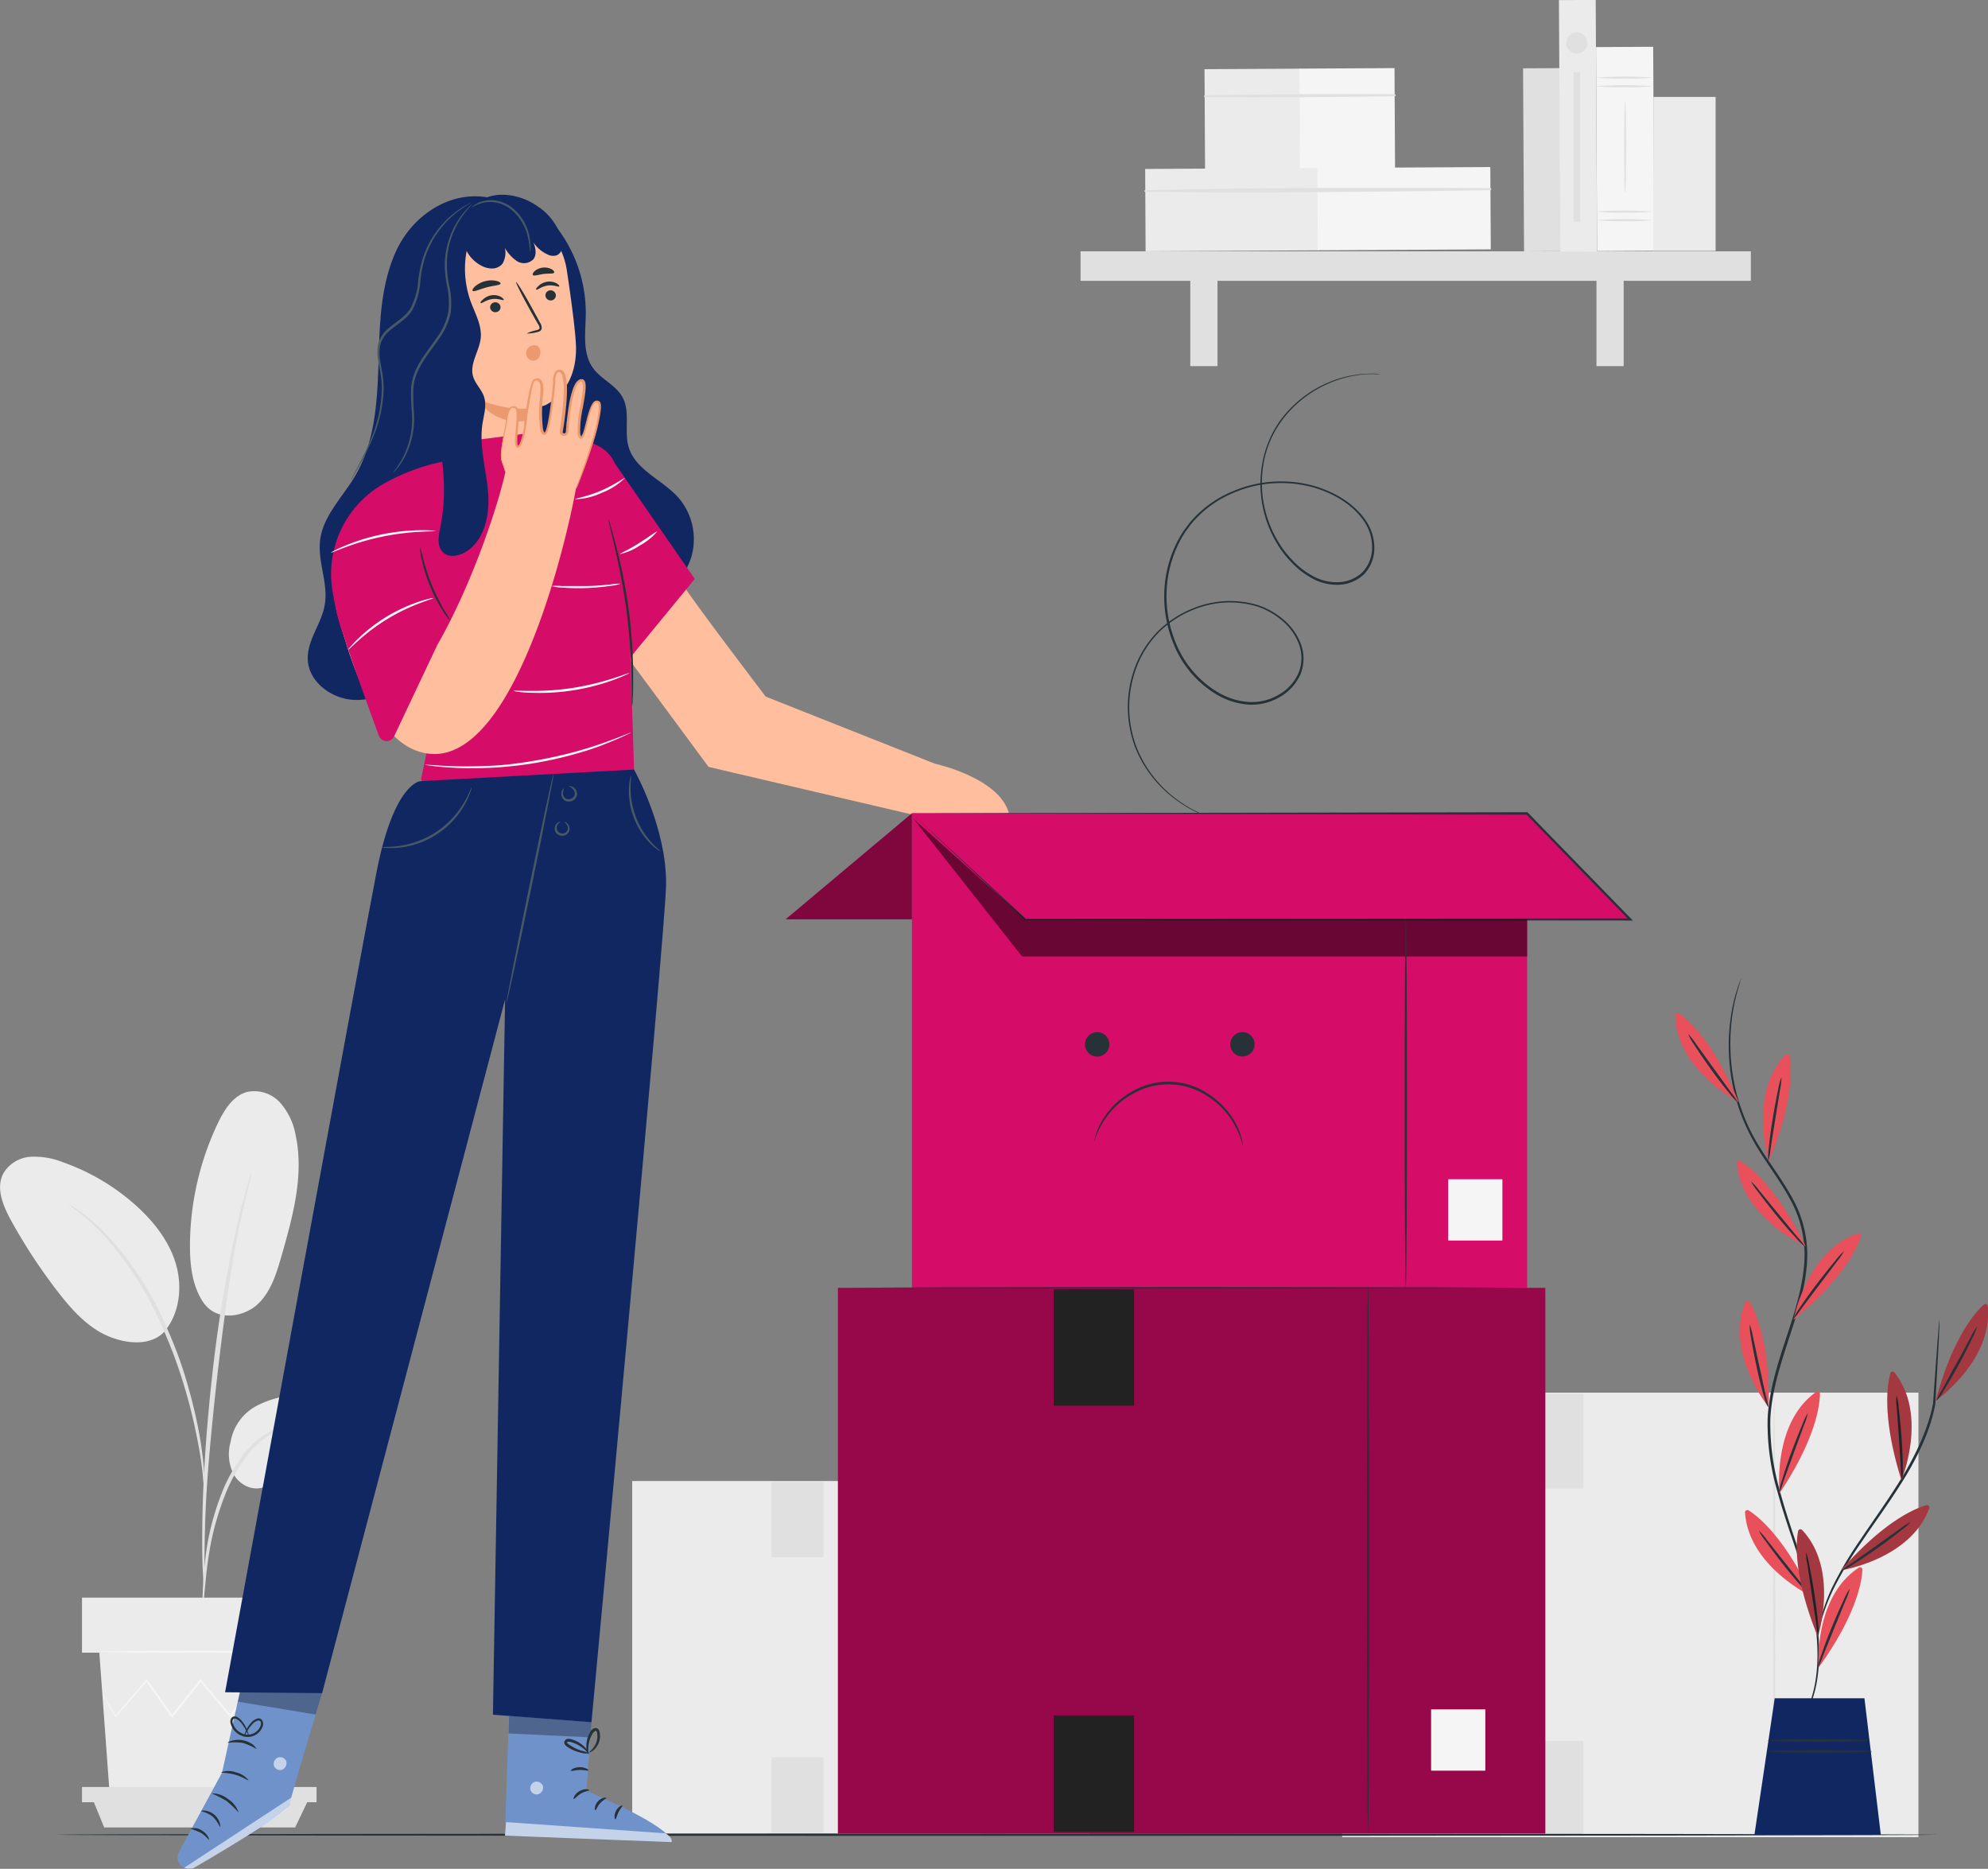 <svg xmlns="http://www.w3.org/2000/svg" viewBox="0 0 453.07 425.85"><rect x="0" y="0" width="453.07" height="425.85" fill="#808080" stroke="none"/><defs><style>.cls-1{fill:#ebebeb;}.cls-2{fill:#e0e0e0;}.cls-3{fill:#fafafa;}.cls-4{fill:#f5f5f5;}.cls-5{fill:#263238;}.cls-6{fill:#112762;}.cls-7{fill:#ffbe9d;}.cls-8{fill:#eb996e;}.cls-9{fill:#455a64;}.cls-10{fill:#d50c68;}.cls-11{fill:#6f92cb;}.cls-12{opacity:0.6;}.cls-13{fill:#fff;}.cls-14,.cls-18{opacity:0.3;}.cls-15{fill:#e8505b;}.cls-16{opacity:0.5;}.cls-17{opacity:0.4;}.cls-19{fill:#222;}</style></defs><g id="Background_Complete" data-name="Background Complete"><rect class="cls-1" x="144.08" y="337.48" width="104.15" height="80.33"/><path class="cls-2" d="M222.14,417.24c-.14,0-.26-17.9-.26-40s.12-40,.26-40,.26,17.9.26,40S222.29,417.24,222.14,417.24Z"/><rect class="cls-3" x="231.42" y="399.53" width="7.98" height="9.03"/><rect class="cls-2" x="175.86" y="337.69" width="11.83" height="17.14"/><rect class="cls-2" x="175.86" y="400.43" width="11.83" height="17.14"/><rect class="cls-1" x="305.89" y="317.34" width="131.33" height="101.29"/><path class="cls-2" d="M404.32,417.91c-.15,0-.26-22.57-.26-50.42s.11-50.43.26-50.43.26,22.58.26,50.43S404.46,417.91,404.32,417.91Z"/><rect class="cls-3" x="416.02" y="395.57" width="10.07" height="11.38"/><rect class="cls-2" x="345.96" y="317.6" width="14.92" height="21.61"/><rect class="cls-2" x="345.96" y="396.71" width="14.92" height="21.61"/><path class="cls-1" d="M58.53,320.32c5.32-2.74,11.58-3.1,17.48-2.13,3.17.53,6.47,1.48,8.63,3.86s2.57,6.57.09,8.62c-1.47,1.21-3.53,1.4-5.44,1.38-4.62-.06-9.75-.87-13.44,1.91-2.1,1.58-3.51,4.22-6,5s-5.24-.69-6.55-2.91a10.16,10.16,0,0,1-.74-7.51A11.45,11.45,0,0,1,58.53,320.32Z"/><path class="cls-1" d="M46.36,296.81c3.25,4.64,9.56,3.11,12.49.27s4.17-6.94,5.3-10.85c2.57-9,5.17-18.34,3.25-27.45a15.27,15.27,0,0,0-3.5-7.46,8,8,0,0,0-7.55-2.51c-3.19.84-5.17,4-6.6,6.92a65.51,65.51,0,0,0-6.46,28.08c0,4.52.52,9.27,3.07,13"/><path class="cls-1" d="M37.43,303.47c3.53-4.19,4.2-10.3,2.63-15.54s-5.12-9.71-9.21-13.36a49.5,49.5,0,0,0-16.48-9.72A17.58,17.58,0,0,0,7,263.59a7.79,7.79,0,0,0-6.22,3.76C-1,270.66.66,274.67,2.46,278a125.59,125.59,0,0,0,10.83,16.49c3.24,4.18,7,8.31,11.91,10.2s10.08,1.67,12.7-1.76"/><path class="cls-2" d="M46.14,366.83a9.79,9.79,0,0,0,.29-2.11c.15-1.53.34-3.46.56-5.75a82.06,82.06,0,0,1,1.3-8.45,65.89,65.89,0,0,1,3.06-10,37,37,0,0,1,5.09-9,19.13,19.13,0,0,1,6.44-5.35,17.93,17.93,0,0,1,5.42-1.68,10.21,10.21,0,0,0,2.1-.31,9.85,9.85,0,0,0-2.14,0,16.43,16.43,0,0,0-5.65,1.47A18.91,18.91,0,0,0,55.82,331a35.89,35.89,0,0,0-5.27,9.2,61,61,0,0,0-3,10.13,70.79,70.79,0,0,0-1.12,8.55c-.19,2.45-.25,4.43-.29,5.79A9.56,9.56,0,0,0,46.14,366.83Z"/><path class="cls-2" d="M46.53,362.4a4,4,0,0,0,.06-1c0-.74,0-1.67,0-2.8,0-2.43,0-5.95.13-10.29.21-8.68,1-18,2.4-31.19,1.37-12.39,3.21-26.8,5.14-36.17q.63-3.21,1.23-5.73c.37-1.69.69-3.14,1-4.31l.66-2.72a4.1,4.1,0,0,0,.17-1,3.79,3.79,0,0,0-.34.92l-.81,2.68c-.36,1.17-.73,2.61-1.15,4.28s-.91,3.59-1.36,5.72a314.7,314.7,0,0,0-5.4,33.56c-1.45,13.2-2.1,25.22-2.16,33.92-.05,4.35,0,7.87.15,10.3.07,1.14.13,2.07.17,2.8A4,4,0,0,0,46.53,362.4Z"/><path class="cls-2" d="M46.59,339.22a18.64,18.64,0,0,0,0-2.92c-.11-1.88-.37-4.59-.89-7.92a106.81,106.81,0,0,0-2.58-11.54,94,94,0,0,0-4.83-13.66A72.81,72.81,0,0,0,24.1,281.11,36.2,36.2,0,0,0,20.77,278c-.52-.44-1-.87-1.43-1.21l-1.29-.89a18.88,18.88,0,0,0-2.46-1.58c-.14.19,3.49,2.33,8.07,7.2a76.6,76.6,0,0,1,13.81,22,107.93,107.93,0,0,1,4.86,13.53c1.26,4.24,2.1,8.14,2.74,11.43s1,6,1.16,7.84A19.41,19.41,0,0,0,46.59,339.22Z"/><polygon class="cls-1" points="22.64 376.59 24.96 408.41 65.84 408.41 68.16 376.59 22.64 376.59"/><rect class="cls-1" x="18.69" y="364.05" width="54.35" height="12.54"/><polygon class="cls-2" points="18.69 407.2 18.69 410.67 21.24 410.67 72.14 410.67 72.14 407.2 18.69 407.2"/><polygon class="cls-2" points="23.74 416.41 21.24 410.29 70.19 410.29 67.27 416.41 23.74 416.41"/><path class="cls-4" d="M67.4,387s-.05.11-.19.29-.36.49-.61.81l-2.38,3.05-.11.14-.1-.14L58.16,383h.34l-5.76,8.16-.18.26-.21-.24-6.83-8.13h.4l-.38.47-6.11,7.66-.2.26L39,391.2l-5.76-8.15h.33l-7.1,8.09-.12.14-.1-.16-2.22-3.73-.57-1c-.13-.22-.19-.34-.17-.35a1.36,1.36,0,0,1,.23.32c.17.25.38.56.63.95.57.89,1.36,2.12,2.34,3.67l-.22,0,7-8.19.18-.2.15.22,5.82,8.12h-.39l6.09-7.67.38-.47.19-.25.2.24,6.81,8.14-.38,0,5.82-8.12.17-.23.17.23c2.3,3.3,4.26,6.09,5.72,8.18H64l2.48-3,.67-.77C67.31,387.07,67.39,387,67.4,387Z"/><path class="cls-4" d="M68.73,376.38c0,.14-10.24.26-22.88.26S23,376.52,23,376.38s10.24-.25,22.87-.25S68.73,376.24,68.73,376.38Z"/><rect class="cls-2" x="347.22" y="15.57" width="8.38" height="41.7" transform="translate(-0.19 1.88) rotate(-0.31)"/><rect class="cls-1" x="274.57" y="15.72" width="21.7" height="23.02" transform="translate(-0.14 1.53) rotate(-0.31)"/><rect class="cls-4" x="296.17" y="15.6" width="21.7" height="23.02" transform="translate(-0.14 1.64) rotate(-0.31)"/><path class="cls-2" d="M274.55,22.13c14.42.12,28.88,0,43.3-.2a.23.23,0,0,0,0-.46c-14.42-.08-28.88,0-43.3.27a.2.2,0,0,0,0,.39Z"/><rect class="cls-1" x="261.03" y="38.4" width="39.43" height="18.76" transform="translate(-0.25 1.51) rotate(-0.31)"/><rect class="cls-4" x="300.27" y="38.19" width="39.43" height="18.76" transform="translate(-0.25 1.71) rotate(-0.31)"/><path class="cls-2" d="M261,43.72c26.19.3,52.48,0,78.67-.38a.24.24,0,0,0,0-.47c-26.2-.13-52.48-.12-78.67.46a.19.19,0,0,0,0,.39Z"/><rect class="cls-2" x="246.26" y="57.27" width="152.76" height="6.72"/><rect class="cls-2" x="271.27" y="60.5" width="6.2" height="22.93"/><rect class="cls-2" x="363.84" y="60.5" width="6.2" height="22.93"/><rect class="cls-1" x="355.44" y="0.02" width="8.38" height="57.35" transform="translate(-0.15 1.93) rotate(-0.31)"/><rect class="cls-4" x="363.87" y="10.71" width="13.02" height="46.48" transform="translate(-0.18 1.99) rotate(-0.31)"/><path class="cls-2" d="M376.68,19.63a47.64,47.64,0,0,1-6.51.23,47.52,47.52,0,0,1-6.51-.23,92.25,92.25,0,0,1,13,0Z"/><path class="cls-2" d="M376.68,17.68a48.72,48.72,0,0,1-6.51.22,48.59,48.59,0,0,1-6.51-.22,92.25,92.25,0,0,1,13,0Z"/><path class="cls-2" d="M376.68,50.16a47.64,47.64,0,0,1-6.51.23,47.52,47.52,0,0,1-6.51-.23,92.25,92.25,0,0,1,13,0Z"/><path class="cls-2" d="M376.68,48.21a48.72,48.72,0,0,1-6.51.22,48.59,48.59,0,0,1-6.51-.22,92.25,92.25,0,0,1,13,0Z"/><path class="cls-2" d="M370.38,44c-.13,0-.23-4.69-.23-10.47s.1-10.48.23-10.48.22,4.69.22,10.48S370.5,44,370.38,44Z"/><rect class="cls-1" x="376.82" y="22.09" width="14.17" height="35.08"/><circle class="cls-2" cx="359.36" cy="9.79" r="2.41"/><rect class="cls-2" x="358.61" y="16.42" width="1.49" height="34.12"/></g><g id="Floor"><path class="cls-5" d="M441.73,418.08c0,.14-96.11.26-214.65.26s-214.66-.12-214.66-.26,96.09-.26,214.66-.26S441.73,417.94,441.73,418.08Z"/></g><g id="Character"><path class="cls-6" d="M126.28,51.08a31.92,31.92,0,0,1,7.22,20.46c-.05,4.21-.82,8.87,1.63,12.3,1.86,2.6,5.26,3.9,6.77,6.73,1.82,3.39.27,7.67,1.39,11.36,1.59,5.22,7.7,7.4,11.33,11.48a14.52,14.52,0,0,1,3,13.28,15,15,0,0,1-9.37,9.92,9.75,9.75,0,0,1-7.43-.12c-2.45-1.23-4-3.73-5.19-6.18-2.42-4.82-23.59-30.88-24.79-36.13"/><path class="cls-6" d="M110.88,44.94c-8.66-1.4-17,4.35-20.63,12.32s-3.74,17.05-4,25.81-.89,17.92-5.36,25.46c-2.84,4.79-7.24,9-7.93,14.51C72.34,128,74.89,133,74,137.87c-.73,4.28-4,8-3.86,12.33.15,5.22,5.52,9.15,10.74,9.29S91,156.9,95.1,153.65a54.68,54.68,0,0,0,15.57-19.78"/><path class="cls-7" d="M96.64,65.58a16.39,16.39,0,0,1,14.73-18.36c8.74-.83,16.5,5.68,17.81,14.36,1.15,7.61,2.14,15.29,2.1,18.08-.11,8.41-5,11.68-7,12.67a11.82,11.82,0,0,1-2.22.55h0a0,0,0,0,0,0,.06l1.87,9.66c.84,6.32-2.69,12-9,12.89s-11.29-3.94-12.25-10.27Z"/><path class="cls-5" d="M127.46,65.26c-.14.2-1.25-.4-2.67-.19s-2.36,1.08-2.54.93,0-.4.44-.8a3.58,3.58,0,0,1,2-1,3.5,3.5,0,0,1,2.16.36C127.34,64.88,127.53,65.17,127.46,65.26Z"/><path class="cls-5" d="M114.8,68.34c-.14.2-1.25-.4-2.67-.19s-2.37,1.08-2.55.92,0-.4.45-.79a3.65,3.65,0,0,1,2-1,3.57,3.57,0,0,1,2.16.37C114.67,68,114.87,68.25,114.8,68.34Z"/><path class="cls-5" d="M120,76a9.62,9.62,0,0,1,2.25-.75c.36-.09.69-.22.72-.47a1.8,1.8,0,0,0-.4-1l-1.48-2.62c-2.07-3.72-3.62-6.8-3.47-6.89s2,2.87,4,6.6c.5.92,1,1.79,1.43,2.63a2.11,2.11,0,0,1,.4,1.4.94.94,0,0,1-.52.62,2.48,2.48,0,0,1-.6.18A9.14,9.14,0,0,1,120,76Z"/><path class="cls-8" d="M122,92.88s-5.43,1.26-12.91-1.87c0,0,3.22,6.95,13.41,4.48Z"/><path class="cls-5" d="M114.08,64.61c-.08.41-1.53.43-3.17.87s-2.93,1.1-3.2.79c-.12-.15.06-.55.55-1a5.6,5.6,0,0,1,2.28-1.19,5.39,5.39,0,0,1,2.57-.07C113.76,64.16,114.12,64.42,114.08,64.61Z"/><path class="cls-5" d="M126.29,62.11c-.2.36-1.23.16-2.41.32s-2.15.54-2.43.23c-.12-.15,0-.5.38-.87a3.54,3.54,0,0,1,3.9-.44C126.2,61.62,126.38,61.93,126.29,62.11Z"/><path class="cls-5" d="M111.71,70.18a1.19,1.19,0,0,0,1.35.95,1.13,1.13,0,0,0,1-1.28,1.18,1.18,0,0,0-1.35-.95A1.14,1.14,0,0,0,111.71,70.18Z"/><path class="cls-5" d="M124.32,67.45a1.18,1.18,0,0,0,1.35,1,1.14,1.14,0,0,0,1-1.28,1.19,1.19,0,0,0-1.35-1A1.13,1.13,0,0,0,124.32,67.45Z"/><path class="cls-8" d="M122.23,78.74a1.79,1.79,0,0,0-2.08.87,1.81,1.81,0,0,0,.26,2.11,1.6,1.6,0,0,0,2.07.15,2,2,0,0,0,.66-1.36,1.91,1.91,0,0,0-.33-1.36,1.11,1.11,0,0,0-1.27-.39"/><path class="cls-6" d="M128.07,54.77a12.93,12.93,0,0,0-5.48-7.71,14.38,14.38,0,0,0-7.66-2.68,10.48,10.48,0,0,0-7.53,2.73,7.84,7.84,0,0,0-2.29,5.42l.16-1.4a5.1,5.1,0,0,0,0,3.53h0c.23.61.51,1.22.76,1.84a7.88,7.88,0,0,0,3.73,4.07,5.14,5.14,0,0,0,2.5.61,3.07,3.07,0,0,0,2.27-1.11,5,5,0,0,0,.54-3.58,8.83,8.83,0,0,0,2.73,3,3,3,0,0,0,3.77-.43c.81-1.06.49-2.58,0-3.83a7.48,7.48,0,0,0,3.12,2.7,2.75,2.75,0,0,0,2.23.23,2.13,2.13,0,0,0,1.16-1.49A4.58,4.58,0,0,0,128.07,54.77Z"/><path class="cls-9" d="M120.85,57.38c-.09,0-.08-1.18-.46-3a11.54,11.54,0,0,0-3.46-6.26,8.08,8.08,0,0,0-3.46-1.87,7.37,7.37,0,0,0-3.22-.08,9.29,9.29,0,0,0-2.78,1.15s.17-.25.61-.57a6.14,6.14,0,0,1,2.09-.94,7.34,7.34,0,0,1,3.41,0,8.42,8.42,0,0,1,3.7,2,11.19,11.19,0,0,1,3.47,6.59,13.33,13.33,0,0,1,.18,2.26A2.5,2.5,0,0,1,120.85,57.38Z"/><path class="cls-7" d="M213,174,174.5,158.73s-19.7-25.83-19.29-26.33l-13.83,15.14,20.1,27.21,46.57,10.9,22,.18C228.39,177.34,213,174,213,174Z"/><path class="cls-10" d="M129.14,100.29l-5.24-2-22.62,2.87v4l-.64.08a46.34,46.34,0,0,0-13.86,5.38,23.65,23.65,0,0,0-11,24.07c.92,5.72,2.7,12.67,6.14,16.69,6.57,7.69,12.57-1.81,12.57-1.81s4.12,9.4,3.88,13.85c-.19,3.73-1.84,11.49-2.37,13.91a.73.73,0,0,0,.59.88L144.27,187l.23-11.66-1.52-48-2.1-18.63S140.94,99.83,129.14,100.29Z"/><polygon class="cls-10" points="140.15 105.63 158.34 131.92 143.69 149.76 140.15 105.63"/><path class="cls-5" d="M144.05,161a10.46,10.46,0,0,1-.08-1.7c0-1.18,0-2.73-.05-4.62a145.49,145.49,0,0,0-1.09-15.17c-.76-5.9-1.9-11.17-2.78-15L139,120a9.23,9.23,0,0,1-.33-1.66,11.21,11.21,0,0,1,.53,1.61c.31,1,.73,2.57,1.22,4.46a123,123,0,0,1,2.93,15,117.85,117.85,0,0,1,.95,15.24c0,2,0,3.53-.11,4.63A11.57,11.57,0,0,1,144.05,161Z"/><path class="cls-3" d="M99.28,121c0,.08-1.38.06-3.6.18a57.19,57.19,0,0,0-16.89,3.5c-2.08.77-3.34,1.34-3.38,1.26a3.73,3.73,0,0,1,.84-.49c.55-.3,1.37-.68,2.4-1.11a46.58,46.58,0,0,1,17-3.52c1.11,0,2,0,2.64.06A3.27,3.27,0,0,1,99.28,121Z"/><path class="cls-3" d="M141.42,133a8.85,8.85,0,0,1-2.27.5,51.82,51.82,0,0,1-5.57.5,50.23,50.23,0,0,1-5.6-.12,8.81,8.81,0,0,1-2.29-.34,13,13,0,0,1,2.31,0c1.43,0,3.39,0,5.56,0s4.13-.23,5.55-.35A12.77,12.77,0,0,1,141.42,133Z"/><path class="cls-3" d="M149.77,121.12a13.79,13.79,0,0,1-3.9,3.15,13.63,13.63,0,0,1-4.59,2c-.06-.14,2-1,4.32-2.48S149.67,121,149.77,121.12Z"/><path class="cls-3" d="M142.42,108.93a15.38,15.38,0,0,1-5.3,3.37,15.12,15.12,0,0,1-6.11,1.46c0-.16,2.75-.58,5.91-1.93S142.32,108.8,142.42,108.93Z"/><path class="cls-3" d="M143.41,153.36a3.66,3.66,0,0,1-.94.5c-.62.3-1.54.67-2.69,1.09a49.38,49.38,0,0,1-18.87,2.9c-1.22,0-2.21-.14-2.89-.23a4.57,4.57,0,0,1-1-.19c0-.09,1.51,0,4,0a59.68,59.68,0,0,0,9.49-.67,61.29,61.29,0,0,0,9.25-2.2C142,153.86,143.38,153.29,143.41,153.36Z"/><path class="cls-3" d="M143.78,166.92s-.14.1-.42.24l-1.27.61c-1.1.52-2.73,1.19-4.77,2s-4.51,1.57-7.29,2.33a91.23,91.23,0,0,1-9.17,1.94,92.33,92.33,0,0,1-9.32.93c-2.88.11-5.48.1-7.66,0s-3.93-.26-5.14-.42l-1.38-.19a1.59,1.59,0,0,1-.48-.1,1.53,1.53,0,0,1,.49,0l1.39.09c1.21.1,3,.2,5.14.26s4.75,0,7.61-.1,6-.47,9.27-1,6.35-1.19,9.13-1.9,5.24-1.49,7.29-2.21,3.69-1.34,4.81-1.8l1.3-.51A2.68,2.68,0,0,1,143.78,166.92Z"/><path class="cls-11" d="M56,379.51l-5.4,24.43L40.79,422A2.57,2.57,0,0,0,42,425.59h0a2.57,2.57,0,0,0,2.35-.11C48.9,422.83,65.7,413,66,411.2c.34-2.09,7.41-25.39,7.41-25.39Z"/><g class="cls-12"><path class="cls-13" d="M42,425.59l24.43-16-.25,1a3.82,3.82,0,0,1-1.49,2.21c-2,1.44-7.56,5.28-20.27,12.7a2.59,2.59,0,0,1-2.42.09Z"/></g><g class="cls-12"><path class="cls-13" d="M63.34,400.5a1.55,1.55,0,0,0-.9,1.87,1.49,1.49,0,0,0,1.84.9,1.64,1.64,0,0,0,.94-2,1.55,1.55,0,0,0-2-.73"/></g><path class="cls-5" d="M50.13,416.33a7.69,7.69,0,0,0-1.67-2.41,7.54,7.54,0,0,0-2.66-1.22c0-.07.34-.18.93-.12a4.06,4.06,0,0,1,3.35,2.81C50.25,416,50.2,416.33,50.13,416.33Z"/><path class="cls-5" d="M47.6,419.16c-.14.08-.73-.9-1.9-1.57a19.75,19.75,0,0,0-2.29-.89,2.84,2.84,0,0,1,2.57.41C47.31,417.88,47.74,419.13,47.6,419.16Z"/><path class="cls-5" d="M54.38,413a26.86,26.86,0,0,0-2.77-2.63,24.74,24.74,0,0,0-3.4-1.72,5.68,5.68,0,0,1,3.72,1.28A5.71,5.71,0,0,1,54.38,413Z"/><path class="cls-5" d="M56.64,405.66c-.1.13-1.31-.76-3-1.25s-3.22-.41-3.23-.58a5,5,0,0,1,3.39.05A5,5,0,0,1,56.64,405.66Z"/><path class="cls-5" d="M58.41,398.53a12.44,12.44,0,0,0-3.13-1.39,12.68,12.68,0,0,0-3.42,0c0-.06.31-.3,1-.49a5.59,5.59,0,0,1,4.92,1C58.24,398.13,58.46,398.48,58.41,398.53Z"/><path class="cls-5" d="M55.66,395.79a2.1,2.1,0,0,1,.19-.92,6.57,6.57,0,0,1,1.32-2.23,2.93,2.93,0,0,1,1.55-1.06,1,1,0,0,1,1.07.5,1.71,1.71,0,0,1,.12,1.19,3.63,3.63,0,0,1-3.89,2.5,4.17,4.17,0,0,1-3.48-3.12,1.43,1.43,0,0,1,.22-1.19,1,1,0,0,1,1.15-.27,3.65,3.65,0,0,1,1.4,1.23,7.18,7.18,0,0,1,1.19,2.29,2.28,2.28,0,0,1,.17.93,11.83,11.83,0,0,0-1.66-3,3.49,3.49,0,0,0-1.25-1,.54.54,0,0,0-.63.15,1,1,0,0,0-.1.79,3.77,3.77,0,0,0,3.06,2.67,3.13,3.13,0,0,0,3.32-2.08,1.22,1.22,0,0,0,0-.83.58.58,0,0,0-.59-.29,2.72,2.72,0,0,0-1.33.87A9.65,9.65,0,0,0,55.66,395.79Z"/><g class="cls-14"><polygon points="55.41 382.16 54.24 387.76 71.93 390.69 73.41 385.81 56.04 379.51 55.41 382.16"/></g><path class="cls-11" d="M135.1,388.55l-1.47,19.52s19.36,8,19.44,11.68l-38-1.48,1-30.51Z"/><g class="cls-12"><path class="cls-13" d="M122,406a1.56,1.56,0,0,0-1.14,1.73,1.49,1.49,0,0,0,1.7,1.14,1.62,1.62,0,0,0,1.2-1.83,1.55,1.55,0,0,0-1.9-1"/></g><g class="cls-12"><path class="cls-13" d="M115.11,418.28l.23-3.08,36.31,2.56s1.66.8,1.42,2Z"/></g><path class="cls-5" d="M134.26,407.9c0,.19-.95.24-1.88.8s-1.45,1.32-1.62,1.24.15-1.14,1.29-1.8S134.3,407.73,134.26,407.9Z"/><path class="cls-5" d="M138.18,409.7c0,.18-.78.47-1.44,1.23s-.88,1.58-1.06,1.56-.26-1.06.57-2S138.18,409.53,138.18,409.7Z"/><path class="cls-5" d="M140.25,414.56c-.17,0-.39-.91.12-1.9s1.4-1.37,1.47-1.21-.48.68-.89,1.5S140.44,414.54,140.25,414.56Z"/><path class="cls-5" d="M134.1,403.42c-.09.16-.93-.13-2-.1s-1.88.33-2,.17.72-.79,2-.81S134.19,403.27,134.1,403.42Z"/><g class="cls-14"><polygon points="134.8 392.41 134.55 395.89 115.9 395 116.02 390.98 134.8 392.41"/></g><path class="cls-5" d="M134.32,399.47a3.58,3.58,0,0,1-1.9-.08,8.81,8.81,0,0,1-2-.69,9.18,9.18,0,0,1-1.07-.62,2.26,2.26,0,0,1-.55-.47.81.81,0,0,1-.05-1,1,1,0,0,1,.83-.39,2.44,2.44,0,0,1,.71.12,7.18,7.18,0,0,1,1.16.45,6.6,6.6,0,0,1,1.71,1.22c.85.85,1.13,1.56,1.06,1.59s-.49-.54-1.36-1.25a7.76,7.76,0,0,0-1.66-1,6.86,6.86,0,0,0-1.08-.38c-.4-.12-.74-.13-.85,0s0,.09,0,.22a2.55,2.55,0,0,0,.41.34,10.79,10.79,0,0,0,2.8,1.39A12.68,12.68,0,0,1,134.32,399.47Z"/><path class="cls-5" d="M134.07,399.73a3,3,0,0,1-.43-1.86,6.15,6.15,0,0,1,.34-2.07,5.49,5.49,0,0,1,.53-1.13,1.56,1.56,0,0,1,1.25-.92.9.9,0,0,1,.77.56,3.14,3.14,0,0,1,.17.71,4.52,4.52,0,0,1,0,1.28,4.38,4.38,0,0,1-.89,1.93c-.78,1-1.56,1.15-1.57,1.08s.6-.42,1.2-1.35a4.32,4.32,0,0,0,.67-1.76,4,4,0,0,0,0-1.1c0-.41-.18-.74-.33-.7s-.53.28-.69.59a6.07,6.07,0,0,0-.51,1,6.7,6.7,0,0,0-.45,1.88C134,399,134.17,399.7,134.07,399.73Z"/><path class="cls-6" d="M95.8,178s-6,.27-10,20.79S51.3,385.61,51.3,385.61l22.11.2,41.7-158.08-2.77,163,22.46,1.71s16.86-180.28,17-190.77c.2-13.08-7.31-26.31-7.31-26.31Z"/><path class="cls-9" d="M126.18,176.28c.14,0-2.15,11.75-5.12,26.18s-5.5,26.11-5.64,26.08,2.16-11.75,5.13-26.19S126,176.25,126.18,176.28Z"/><path class="cls-9" d="M129.63,179.2s.6-.24,1.28.38a1.83,1.83,0,0,1,.61,1.41,1.87,1.87,0,0,1-3,1.27,1.84,1.84,0,0,1-.59-1.42c0-.92.62-1.24.63-1.18a2.59,2.59,0,0,0-.27,1.17,1.57,1.57,0,0,0,.54,1.06A1.43,1.43,0,0,0,131,181a1.59,1.59,0,0,0-.39-1.13C130.16,179.27,129.62,179.29,129.63,179.2Z"/><path class="cls-9" d="M128.67,187.33c0-.06.62,0,1,.83a1.77,1.77,0,0,1-.06,1.47,1.76,1.76,0,0,1-3.11-.24,1.77,1.77,0,0,1,.17-1.46c.47-.75,1.11-.73,1.09-.67s-.47.2-.76.84a1.44,1.44,0,0,0,0,1.12,1.32,1.32,0,0,0,2.24.17,1.42,1.42,0,0,0,.13-1.11C129.1,187.6,128.63,187.4,128.67,187.33Z"/><path class="cls-9" d="M107.48,179.41a3.05,3.05,0,0,1-.26,1,16.45,16.45,0,0,1-1.16,2.65,19.47,19.47,0,0,1-15.39,10.13,16.64,16.64,0,0,1-2.89,0,4,4,0,0,1-1-.16c0-.1,1.51.07,3.9-.23a20.38,20.38,0,0,0,15.11-10C107,180.83,107.39,179.38,107.48,179.41Z"/><path class="cls-9" d="M150.5,194s-.26-.11-.66-.39a12,12,0,0,1-1.61-1.38,17.07,17.07,0,0,1-3.76-5.83,16.84,16.84,0,0,1-1.13-6.86,11.92,11.92,0,0,1,.27-2.09,2.6,2.6,0,0,1,.22-.75c.1,0-.12,1.1-.12,2.85A18.54,18.54,0,0,0,148.5,192C149.68,193.26,150.56,193.92,150.5,194Z"/><path class="cls-7" d="M87,138.48l9.83.55a49.67,49.67,0,0,0,2.77,8.05c7.91-13.72,14-32.11,15.56-39.5-.22-.74-.48-1.55-.81-2.47s-.06-3,.12-4.15c.27-1.65.73-3.86.87-4.88.42-3.13.92-3.62,2-3.26,1.48.48-.61,8.76.61,8.94.65.1,1.45-2.74,1.68-5.07s1.28-9.5,2-10c1.13-.7,2.12.4,1.83,2.72s-.65,9.36.58,9.45,2.23-11.79,2.23-11.79-.19-2.58,1.24-2.52c2.57.11.56,12.64.34,13.82-.16.83,1.18,1,1.3.08s.74-11.88,3.36-11.79c2,.07-1.56,10.32-.43,12.7s1.91-8.07,3.83-7.93c.71.05,1.24.19-.07,6.11a134.8,134.8,0,0,1-4.59,13.86c-3,16.4-16.38,68.86-37.3,59.26-11.71-5.37-17.17-32-17.17-32Z"/><path class="cls-8" d="M131.31,111.44a2,2,0,0,1,.1-.36l.35-1c.33-1,.79-2.27,1.37-4s1.3-3.83,2-6.31c.37-1.23.66-2.57.94-4,.13-.72.27-1.46.35-2.22a6.11,6.11,0,0,0,0-1.13c0-.39-.09-.71-.39-.72s-.53.18-.75.51a6.24,6.24,0,0,0-.5,1.11c-.28.79-.5,1.62-.72,2.48s-.42,1.74-.68,2.64a3.82,3.82,0,0,1-.6,1.38.55.55,0,0,1-.27.17.46.46,0,0,1-.38-.09,1.12,1.12,0,0,1-.27-.38,2.7,2.7,0,0,1-.21-.76,24.61,24.61,0,0,1,.59-6c.17-1,.35-2,.48-3a13.33,13.33,0,0,0,.13-1.54c0-.47-.07-1.12-.27-1.21s-.72.2-1,.62A6.35,6.35,0,0,0,131,89a20.75,20.75,0,0,0-.77,3.2c-.19,1.1-.34,2.22-.46,3.36-.06.57-.12,1.14-.17,1.72l-.08.86a1.3,1.3,0,0,1-.39,1,1,1,0,0,1-1.19,0,.85.85,0,0,1-.36-.57,1.13,1.13,0,0,1,0-.32l0-.21c.09-.58.17-1.17.26-1.75.17-1.18.31-2.36.43-3.56s.19-2.41.21-3.62a12.31,12.31,0,0,0-.35-3.56,1.25,1.25,0,0,0-.51-.72.61.61,0,0,0-.67.21,3.32,3.32,0,0,0-.38,2v0c-.21,2.35-.47,4.66-.81,6.93-.17,1.13-.36,2.25-.64,3.37-.07.27-.16.55-.26.83a1.71,1.71,0,0,1-.56.86.61.61,0,0,1-.74-.16,1.54,1.54,0,0,1-.27-.45,4.19,4.19,0,0,1-.22-.86,32,32,0,0,1-.06-6.55,18.22,18.22,0,0,0,.16-3.07,1.7,1.7,0,0,0-.56-1.14.65.65,0,0,0-.51-.08,1,1,0,0,0-.28.12.4.4,0,0,0-.14.17A13.65,13.65,0,0,0,121,89.9c-.2.95-.36,1.91-.52,2.85s-.29,1.86-.4,2.78-.19,1.82-.37,2.72a14.87,14.87,0,0,1-.7,2.58,5.75,5.75,0,0,1-.29.62c-.14.18-.22.43-.6.55a.5.5,0,0,1-.51-.22,1.25,1.25,0,0,1-.15-.37,3.16,3.16,0,0,1-.09-.66c0-1.71.24-3.27.32-4.78a12.09,12.09,0,0,0,0-2.17c-.05-.32-.15-.7-.34-.77a.89.89,0,0,0-.81,0,2.87,2.87,0,0,0-.74,1.64c-.14.61-.21,1.23-.32,1.82-.42,2.36-.86,4.39-1.07,6.06a7.79,7.79,0,0,0,0,2.2c.14.6.34,1.14.46,1.56s.21.72.28,1a1.59,1.59,0,0,1,.08.33,1.29,1.29,0,0,1-.14-.32c-.08-.24-.2-.55-.34-.94s-.35-.92-.52-1.57a8.05,8.05,0,0,1,0-2.26c.18-1.69.58-3.71,1-6.08.1-.59.16-1.21.3-1.85a7.36,7.36,0,0,1,.26-1,1.78,1.78,0,0,1,.63-.92,1.29,1.29,0,0,1,1.18,0c.47.27.48.72.57,1.07a12.18,12.18,0,0,1,0,2.26c-.08,1.52-.31,3.11-.28,4.73a3.55,3.55,0,0,0,.07.57c0,.19.14.27.12.23s.19-.17.28-.32a4.75,4.75,0,0,0,.25-.56,14,14,0,0,0,.66-2.49c.16-.87.22-1.77.34-2.7s.25-1.85.4-2.8.31-1.9.5-2.87a14.12,14.12,0,0,1,.84-3,1,1,0,0,1,.35-.39,1.94,1.94,0,0,1,.42-.17,1.17,1.17,0,0,1,1,.15A2.16,2.16,0,0,1,123.8,88a6,6,0,0,1,0,1.64c-.06.51-.1,1-.14,1.56a31.86,31.86,0,0,0,.07,6.4,3.34,3.34,0,0,0,.19.74.68.68,0,0,0,.15.26s0,0,.05,0h0c0,.23,0,.05,0,.09s0,0,0-.08a2.16,2.16,0,0,0,.29-.55c.08-.25.16-.51.23-.78.27-1.07.46-2.18.63-3.3.33-2.25.58-4.56.79-6.9v0a3.85,3.85,0,0,1,.51-2.37,1.24,1.24,0,0,1,1.39-.41,1.72,1.72,0,0,1,.86,1.1,12.23,12.23,0,0,1,.39,3.77c0,1.24-.11,2.46-.22,3.67s-.26,2.4-.43,3.58l-.27,1.77c-.08.37-.06.38.05.49a.42.42,0,0,0,.47,0c.13-.08.14-.26.17-.58l.08-.87c0-.58.11-1.15.17-1.73.12-1.14.28-2.28.47-3.39a22.9,22.9,0,0,1,.81-3.29,6.8,6.8,0,0,1,.72-1.55,2.29,2.29,0,0,1,.65-.67,1.14,1.14,0,0,1,1-.15,1.16,1.16,0,0,1,.54.89,4.91,4.91,0,0,1,.05.85,11.91,11.91,0,0,1-.13,1.6c-.14,1.05-.33,2.07-.5,3.07a24.3,24.3,0,0,0-.62,5.8,2,2,0,0,0,.16.61.79.79,0,0,0,.12.2s0,0,0,0,0,0,0,0,0,0,0-.07A4.08,4.08,0,0,0,133,98.3c.26-.87.46-1.76.69-2.62a26.18,26.18,0,0,1,.75-2.52A7,7,0,0,1,135,92a2.24,2.24,0,0,1,.46-.53.93.93,0,0,1,.36-.17,1,1,0,0,1,.38,0,.76.76,0,0,1,.63.46,1.8,1.8,0,0,1,.13.66,8,8,0,0,1-.07,1.21c-.09.78-.23,1.52-.38,2.24a39.84,39.84,0,0,1-1,4c-.74,2.48-1.49,4.58-2.11,6.29s-1.13,3-1.48,3.92c-.17.42-.3.75-.41,1A1.42,1.42,0,0,1,131.31,111.44Z"/><path class="cls-10" d="M76.73,139.62c1.9,6.7,5.61,17.06,9.6,28a1.89,1.89,0,0,0,3.49.16l9.78-20.68s-2.35-17-2.15-16.39-20.19,2.2-20.19,2.2Z"/><path class="cls-3" d="M98.76,136.29c0,.08-1.21.44-3.15,1.18a44.15,44.15,0,0,0-13.75,8.34c-1.55,1.37-2.45,2.3-2.51,2.25a3.26,3.26,0,0,1,.55-.73,24.63,24.63,0,0,1,1.71-1.79,36.9,36.9,0,0,1,6.47-5,37.57,37.57,0,0,1,7.4-3.44,23.89,23.89,0,0,1,2.38-.68A2.86,2.86,0,0,1,98.76,136.29Z"/><path class="cls-5" d="M102.64,141.44a10.17,10.17,0,0,1-1.63-2.13,35.68,35.68,0,0,1-3-5.74,35.22,35.22,0,0,1-1.92-6.2,10.63,10.63,0,0,1-.36-2.67,20.36,20.36,0,0,1,.72,2.58,48.9,48.9,0,0,0,2,6.09,49.61,49.61,0,0,0,2.85,5.75A20.56,20.56,0,0,1,102.64,141.44Z"/><path class="cls-6" d="M109.17,49.83a22,22,0,0,0-1.92,18.81c1,2.75,2.6,5.46,2.31,8.38s-2.56,5.8-1.76,8.69c.47,1.71,1.94,3,2.5,4.66.66,2,0,4.1-.34,6.16-.8,5.24.87,10.5,1.29,15.79s-1,11.46-5.73,13.77c-1.43.7-3.3.9-4.49-.17-1.51-1.35-1.09-3.79-.68-5.79,4.14-20-8.65-39.52-5.73-59.76.47-3.24,2.28-8.74,4.62-11s8.79-2,11,.4"/><path class="cls-9" d="M89.47,107.85s.6-.73,1.5-2.14a19.19,19.19,0,0,0,2.61-6.55,19.48,19.48,0,0,0,.31-4.87,51.3,51.3,0,0,1-.21-5.68,11.88,11.88,0,0,1,.58-3.06,16.3,16.3,0,0,1,1.37-2.94c1.12-1.89,2.54-3.65,3.83-5.54a14.94,14.94,0,0,0,2.72-6,18.69,18.69,0,0,0-.34-6.13,22.89,22.89,0,0,1-.45-5.69,19.73,19.73,0,0,1,1-4.88,18.94,18.94,0,0,1,3.54-6.22,13.32,13.32,0,0,1,1.36-1.4,3.21,3.21,0,0,1,.53-.43s-.68.66-1.74,2a19.4,19.4,0,0,0-3.34,6.21,19.17,19.17,0,0,0-.87,4.79,22.34,22.34,0,0,0,.48,5.58,18.91,18.91,0,0,1,.38,6.29,15.57,15.57,0,0,1-2.8,6.18c-1.31,1.91-2.72,3.65-3.82,5.5a15.6,15.6,0,0,0-1.34,2.84,11.6,11.6,0,0,0-.57,2.93,54.42,54.42,0,0,0,.16,5.64,19.11,19.11,0,0,1-.38,5,18.56,18.56,0,0,1-2.8,6.59A16.24,16.24,0,0,1,90,107.36,5,5,0,0,1,89.47,107.85Z"/><path class="cls-9" d="M80,109.34a4.3,4.3,0,0,1,.31-.67c.25-.47.57-1.1,1-1.87.84-1.64,2.1-4,3.33-7A30.72,30.72,0,0,0,87,88.68a19.42,19.42,0,0,0-.25-3.29c-.17-1.11-.43-2.24-.59-3.42a9.72,9.72,0,0,1,.07-3.68,6.58,6.58,0,0,1,2-3.21c1.88-1.72,4.16-2.83,5.33-4.84a16.2,16.2,0,0,0,1.77-6.41,26,26,0,0,1,1.38-6,21.64,21.64,0,0,1,8.1-10.22,15.84,15.84,0,0,1,1.83-1.07,4.3,4.3,0,0,1,.67-.31c0,.05-.89.49-2.39,1.55a21.84,21.84,0,0,0-5.37,5.49,21.23,21.23,0,0,0-2.43,4.71,25,25,0,0,0-1.31,6,16.68,16.68,0,0,1-1.81,6.62c-1.28,2.16-3.63,3.31-5.42,4.95a6.12,6.12,0,0,0-1.89,3,9.47,9.47,0,0,0-.07,3.48c.16,1.15.42,2.28.59,3.42a21.41,21.41,0,0,1,.23,3.36,30.42,30.42,0,0,1-2.58,11.25,67.82,67.82,0,0,1-3.49,7l-1.06,1.83A2.88,2.88,0,0,1,80,109.34Z"/></g><g id="Plant"><path class="cls-5" d="M410.85,391.91a2.3,2.3,0,0,1,.17-.42l.57-1.21a31.07,31.07,0,0,0,1.66-4.84c1.1-4.3,1.49-10.87-.14-18.67a102.53,102.53,0,0,0-3.46-12.55c-1.47-4.45-3.17-9.17-4.56-14.28a55.06,55.06,0,0,1-2.25-16.42c.21-5.81,1.93-11.61,3.82-17.38s3.84-11.43,4.42-17.11a26,26,0,0,0-3.14-15.8c-2.5-4.62-5.65-8.56-8-12.65a43.94,43.94,0,0,1-4.81-12.15,45.38,45.38,0,0,1-.31-18.83,35,35,0,0,1,2-6.65,2.29,2.29,0,0,1-.12.45c-.1.31-.23.73-.39,1.27a47.89,47.89,0,0,0-1.23,5,46,46,0,0,0,.49,18.68,43.75,43.75,0,0,0,4.83,12c2.35,4,5.52,8,8.07,12.63a26.57,26.57,0,0,1,3.23,16.13c-.58,5.78-2.55,11.47-4.43,17.24s-3.59,11.5-3.81,17.21a55.28,55.28,0,0,0,2.2,16.26c1.37,5.08,3.05,9.8,4.5,14.27a100,100,0,0,1,3.41,12.62c1.58,7.86,1.13,14.5,0,18.81a28.3,28.3,0,0,1-1.78,4.83l-.63,1.19C410.93,391.78,410.85,391.91,410.85,391.91Z"/><path class="cls-15" d="M403.13,264.61s-4.78-15.3,3.8-24.26a.53.53,0,0,1,.91.26C408.3,243.14,408.87,250.84,403.13,264.61Z"/><path class="cls-5" d="M406,245.45a13.71,13.71,0,0,1-.32,2.82c-.31,1.95-.68,4.23-1.09,6.75s-.76,4.81-1.07,6.75a16.11,16.11,0,0,1-.51,2.8,11.61,11.61,0,0,1,.09-2.85c.15-1.75.46-4.15.9-6.79s.89-5,1.26-6.73A13.12,13.12,0,0,1,406,245.45Z"/><path class="cls-15" d="M408.76,300.71s2.92-15.77,14.7-19.67a.53.53,0,0,1,.68.66C423.37,284.14,420.27,291.22,408.76,300.71Z"/><path class="cls-5" d="M420.25,285.11a13.72,13.72,0,0,1-1.6,2.34l-4.12,5.46c-1.54,2-2.92,3.89-4.11,5.46a16.61,16.61,0,0,1-1.75,2.24,11.84,11.84,0,0,1,1.4-2.48c1-1.47,2.36-3.45,4-5.58s3.13-4,4.27-5.36A13.16,13.16,0,0,1,420.25,285.11Z"/><path class="cls-15" d="M405.57,340.26s-1.77-15.94,8.36-23.1a.53.53,0,0,1,.84.44C414.74,320.16,413.84,327.83,405.57,340.26Z"/><path class="cls-5" d="M412,322a13.75,13.75,0,0,1-.85,2.71l-2.36,6.42c-.87,2.4-1.67,4.57-2.34,6.42a16.44,16.44,0,0,1-1,2.65,12.1,12.1,0,0,1,.63-2.78c.49-1.69,1.25-4,2.18-6.5s1.83-4.75,2.52-6.36A13.93,13.93,0,0,1,412,322Z"/><path class="cls-15" d="M414.45,380s-1.21-16,9.18-22.78a.53.53,0,0,1,.82.46C424.33,360.29,423.15,367.92,414.45,380Z"/><path class="cls-5" d="M421.57,362a14.77,14.77,0,0,1-.95,2.68c-.75,1.82-1.63,4-2.59,6.32l-2.57,6.34a16.31,16.31,0,0,1-1.12,2.6,11.1,11.1,0,0,1,.72-2.75c.55-1.67,1.39-3.94,2.41-6.41s2-4.69,2.76-6.27A12.07,12.07,0,0,1,421.57,362Z"/><path class="cls-15" d="M396.26,251.17s-14.22-7.42-14.49-19.83a.52.52,0,0,1,.82-.46C384.71,232.34,390.56,237.37,396.26,251.17Z"/><path class="cls-5" d="M384.72,235.6a14.62,14.62,0,0,1,1.77,2.22l4,5.54,4,5.53a16,16,0,0,1,1.61,2.33,12.22,12.22,0,0,1-1.95-2.07c-1.12-1.34-2.61-3.26-4.17-5.43s-2.92-4.18-3.87-5.66A12.28,12.28,0,0,1,384.72,235.6Z"/><path class="cls-15" d="M411.52,284s-14.64-6.54-15.67-18.91a.53.53,0,0,1,.8-.5C398.85,265.94,405,270.61,411.52,284Z"/><path class="cls-5" d="M399.05,269.2a13.27,13.27,0,0,1,1.91,2.11l4.33,5.29,4.35,5.27a15.31,15.31,0,0,1,1.76,2.23,12.18,12.18,0,0,1-2.08-2c-1.2-1.28-2.8-3.1-4.49-5.18s-3.17-4-4.21-5.4A14,14,0,0,1,399.05,269.2Z"/><path class="cls-15" d="M403.1,320.7s-10.05-12.5-5.34-24a.53.53,0,0,1,.94-.09C400.05,298.82,403.4,305.77,403.1,320.7Z"/><path class="cls-5" d="M398.76,301.81a13.86,13.86,0,0,1,.73,2.74l1.45,6.69c.55,2.49,1.05,4.75,1.47,6.67a14.46,14.46,0,0,1,.55,2.79,12.69,12.69,0,0,1-1-2.68c-.49-1.69-1.08-4-1.64-6.66s-1-5-1.29-6.73A13.24,13.24,0,0,1,398.76,301.81Z"/><path class="cls-15" d="M413.05,363.84s-14.52-6.79-15.35-19.18a.53.53,0,0,1,.81-.49C400.69,345.54,406.75,350.31,413.05,363.84Z"/><path class="cls-5" d="M400.84,348.79a14,14,0,0,1,1.87,2.14l4.24,5.36,4.26,5.35a14.78,14.78,0,0,1,1.72,2.26,12.54,12.54,0,0,1-2-2c-1.18-1.29-2.75-3.14-4.41-5.24s-3.1-4.05-4.11-5.48A12,12,0,0,1,400.84,348.79Z"/><path class="cls-5" d="M442,300.79a1.08,1.08,0,0,1,0,.36c0,.28,0,.61,0,1-.05,1-.1,2.27-.17,3.89-.19,3.42-.45,8.18-.77,13.88v0c-1,5.8-4,12.23-8,18.47-2.91,4.6-6,8.79-8.6,12.67A89.41,89.41,0,0,0,418,361.78a45.74,45.74,0,0,0-3,7.82c-.25.95-.44,1.7-.55,2.21a3.47,3.47,0,0,1-.22.77,4.7,4.7,0,0,1,.1-.79c.07-.52.23-1.28.45-2.25a41,41,0,0,1,2.86-8A84.67,84.67,0,0,1,424,350.82c2.61-3.92,5.65-8.11,8.54-12.68,3.95-6.22,6.89-12.55,8-18.26v0c.4-5.69.74-10.45,1-13.87.13-1.62.23-2.92.31-3.88,0-.4.07-.74.1-1A1.68,1.68,0,0,1,442,300.79Z"/><path class="cls-15" d="M433.34,337.26s6.15-14.81-1.59-24.51a.53.53,0,0,0-.93.18C430.13,315.41,428.87,323,433.34,337.26Z"/><path class="cls-5" d="M432.22,317.92a12.69,12.69,0,0,1,.48,2.8c.22,1.74.46,4.15.66,6.82s.28,5.09.28,6.84a11.7,11.7,0,0,1-.18,2.84,17.06,17.06,0,0,1-.25-2.82c-.13-2-.28-4.27-.45-6.82s-.34-4.86-.48-6.82A13,13,0,0,1,432.22,317.92Z"/><g class="cls-14"><path d="M433.34,337.26s6.15-14.81-1.59-24.51a.53.53,0,0,0-.93.18C430.13,315.41,428.87,323,433.34,337.26Z"/></g><path class="cls-15" d="M414.28,372.94s4.93-15.25-3.57-24.29a.53.53,0,0,0-.91.25C409.32,351.42,408.67,359.11,414.28,372.94Z"/><path class="cls-5" d="M411.6,353.75a13.41,13.41,0,0,1,.71,2.76c.36,1.71.8,4.09,1.2,6.74s.7,5.05.84,6.8a12.39,12.39,0,0,1,.06,2.85,14.78,14.78,0,0,1-.48-2.8c-.29-2-.63-4.23-1-6.76s-.73-4.81-1-6.76A13.9,13.9,0,0,1,411.6,353.75Z"/><g class="cls-14"><path d="M414.28,372.94s4.93-15.25-3.57-24.29a.53.53,0,0,0-.91.25C409.32,351.42,408.67,359.11,414.28,372.94Z"/></g><path class="cls-15" d="M441.17,319.17S454.31,310,453,297.63a.53.53,0,0,0-.88-.35C450.19,299,445,304.75,441.17,319.17Z"/><g class="cls-14"><path d="M441.17,319.17S454.31,310,453,297.63a.53.53,0,0,0-.88-.35C450.19,299,445,304.75,441.17,319.17Z"/></g><path class="cls-5" d="M450.6,302.24a12.16,12.16,0,0,1-1.09,2.62c-.75,1.59-1.83,3.75-3.11,6.11s-2.49,4.45-3.43,5.93a11.86,11.86,0,0,1-1.67,2.3,16.3,16.3,0,0,1,1.3-2.52c.95-1.73,2-3.76,3.28-6s2.32-4.28,3.25-6A14.61,14.61,0,0,1,450.6,302.24Z"/><path class="cls-15" d="M419.58,357.82s15.84-2.47,20.09-14.13a.53.53,0,0,0-.64-.7C436.56,343.69,429.4,346.58,419.58,357.82Z"/><g class="cls-14"><path d="M419.58,357.82s15.84-2.47,20.09-14.13a.53.53,0,0,0-.64-.7C436.56,343.69,429.4,346.58,419.58,357.82Z"/></g><path class="cls-5" d="M435.5,346.78a13,13,0,0,1-2.13,1.87c-1.37,1.1-3.3,2.56-5.48,4.11s-4.2,2.9-5.7,3.81a11.48,11.48,0,0,1-2.51,1.34,14.31,14.31,0,0,1,2.28-1.69l5.58-3.94,5.57-4A14,14,0,0,1,435.5,346.78Z"/><polygon class="cls-6" points="404.46 386.98 399.84 418.08 428.64 418.08 424.91 386.98 404.46 386.98"/><path class="cls-5" d="M426.06,396.61c0,.17-5.2.3-11.61.3s-11.62-.13-11.62-.3a114.71,114.71,0,0,1,11.62-.3A114.58,114.58,0,0,1,426.06,396.61Z"/><path class="cls-5" d="M426.63,399.09c0,.16-5.37.3-12,.3s-12-.14-12-.3,5.37-.3,12-.3S426.63,398.92,426.63,399.09Z"/></g><g id="Boxes"><path class="cls-5" d="M314.64,85.27s-.27,0-.78,0a19.41,19.41,0,0,0-2.29,0,25.33,25.33,0,0,0-8.52,2,26.21,26.21,0,0,0-10.83,8.43,23.61,23.61,0,0,0-3.77,7.73,25.89,25.89,0,0,0,2.66,19.67,22.62,22.62,0,0,0,3.4,4.51,18,18,0,0,0,4.6,3.6,11.25,11.25,0,0,0,5.78,1.46,8.31,8.31,0,0,0,5.59-2.26,8.06,8.06,0,0,0,2.22-5.76,10.58,10.58,0,0,0-2-6.13c-2.6-3.65-6.8-6.1-11.26-7.42a27.68,27.68,0,0,0-14.21-.2,29.32,29.32,0,0,0-6.84,2.72,24.81,24.81,0,0,0-5.87,4.6,18.68,18.68,0,0,0-1.24,1.43l-1.13,1.52a25.76,25.76,0,0,0-1.84,3.34,27.12,27.12,0,0,0-2.18,7.37,27.94,27.94,0,0,0,2,15,23.06,23.06,0,0,0,9.66,11,15.8,15.8,0,0,0,6.83,2.08,12.08,12.08,0,0,0,6.75-1.62,10.63,10.63,0,0,0,4.57-5,9.06,9.06,0,0,0,.1-6.54,13,13,0,0,0-3.76-5.32,17.11,17.11,0,0,0-5.53-3.21,21.4,21.4,0,0,0-12.17-.21,23.71,23.71,0,0,0-10,5.57,22.74,22.74,0,0,0-5.72,8.87,25.68,25.68,0,0,0,.26,18,27.19,27.19,0,0,0,8.24,11,28.9,28.9,0,0,0,7.57,4.4c.94.36,1.66.62,2.16.76l.74.24s-.26-.05-.76-.19-1.23-.36-2.18-.71a28.29,28.29,0,0,1-7.66-4.35,27.2,27.2,0,0,1-8.38-11,26,26,0,0,1-.34-18.2,23.3,23.3,0,0,1,5.79-9,24.28,24.28,0,0,1,10.15-5.69,21.89,21.89,0,0,1,12.44.2,17.52,17.52,0,0,1,5.69,3.29,13.51,13.51,0,0,1,3.9,5.51,9.53,9.53,0,0,1-.1,6.89,11.15,11.15,0,0,1-4.77,5.21,12.61,12.61,0,0,1-7,1.7,16.54,16.54,0,0,1-7.06-2.14,23.57,23.57,0,0,1-9.88-11.19,28.33,28.33,0,0,1-2.06-15.29,26.74,26.74,0,0,1,4.1-10.92l1.15-1.55c.37-.53.85-1,1.27-1.46a25.38,25.38,0,0,1,6-4.7,29.81,29.81,0,0,1,7-2.77,28.1,28.1,0,0,1,14.46.22c4.56,1.36,8.83,3.85,11.52,7.63a11,11,0,0,1,2.1,6.4,8.56,8.56,0,0,1-2.37,6.09,8.75,8.75,0,0,1-5.9,2.37,11.67,11.67,0,0,1-6-1.52,18.55,18.55,0,0,1-4.7-3.69,22.67,22.67,0,0,1-3.45-4.6,26.31,26.31,0,0,1-2.63-20A23.69,23.69,0,0,1,292,95.5a26.32,26.32,0,0,1,11-8.45,25,25,0,0,1,8.59-1.88,15.87,15.87,0,0,1,2.3,0C314.38,85.24,314.64,85.27,314.64,85.27Z"/><rect class="cls-10" x="207.83" y="185.33" width="140.21" height="108.14"/><polygon class="cls-10" points="207.83 185.33 233.72 209.49 371.56 209.49 348.04 185.33 207.83 185.33"/><path class="cls-5" d="M207.83,185.33,348,185.08h.1l.08.08,23.28,23.91.24.24.43.45h-.61l-137.84-.11h-.06l0,0-25.79-24.27,26,24-.11,0,137.84-.1-.19.44-.24-.25-23.28-23.91.19.08Z"/><path class="cls-5" d="M249.94,235.2a2.78,2.78,0,1,0,.21,0"/><path class="cls-5" d="M283.05,235.2a2.77,2.77,0,1,0,.21,0"/><path class="cls-5" d="M283.26,261.08a20.4,20.4,0,0,0-2.78-6.21,18.48,18.48,0,0,0-5.29-5.09,16.15,16.15,0,0,0-17.13-.46,18.23,18.23,0,0,0-5.57,4.78,19.92,19.92,0,0,0-3.11,6,1.55,1.55,0,0,1,.08-.47,10.74,10.74,0,0,1,.36-1.33,16.23,16.23,0,0,1,2.37-4.47,18.19,18.19,0,0,1,5.63-5,16.39,16.39,0,0,1,17.62.48,18.31,18.31,0,0,1,5.35,5.28,16.16,16.16,0,0,1,2.12,4.6,11.74,11.74,0,0,1,.29,1.35A1.41,1.41,0,0,1,283.26,261.08Z"/><polygon class="cls-16" points="208.14 186.52 232.94 217.96 348.04 217.96 348.04 209.49 233.72 209.49 208.14 186.52"/><path class="cls-5" d="M320.39,293.23c-.15,0-.26-18.81-.26-42s.11-42,.26-42,.26,18.81.26,42S320.53,293.23,320.39,293.23Z"/><rect class="cls-4" x="330.04" y="268.71" width="12.36" height="13.97"/><polygon class="cls-10" points="207.83 185.33 179.04 209.49 207.83 209.49 207.83 185.33"/><g class="cls-17"><polygon points="207.83 185.33 179.04 209.49 207.83 209.49 207.83 185.33"/></g><rect class="cls-10" x="190.97" y="293.47" width="161.21" height="124.34"/><rect class="cls-18" x="190.97" y="293.47" width="161.21" height="124.34"/><path class="cls-5" d="M311.78,416.93c-.14,0-.26-27.71-.26-61.89s.12-61.9.26-61.9.26,27.71.26,61.9S311.93,416.93,311.78,416.93Z"/><rect class="cls-4" x="326.15" y="389.51" width="12.36" height="13.97"/><rect class="cls-19" x="240.15" y="293.79" width="18.31" height="26.53"/><rect class="cls-19" x="240.15" y="390.91" width="18.31" height="26.53"/><path class="cls-5" d="M350.77,293.47l-.41,0-1.22,0-4.65,0-17.12.09-56.5.07-56.5-.07-17.13-.09-4.65,0-1.21,0a2,2,0,0,1-.41,0,3,3,0,0,1,.41,0l1.21,0,4.65-.05,17.13-.08,56.5-.08,56.5.08,17.12.08,4.65.05,1.22,0A3.24,3.24,0,0,1,350.77,293.47Z"/></g></svg>